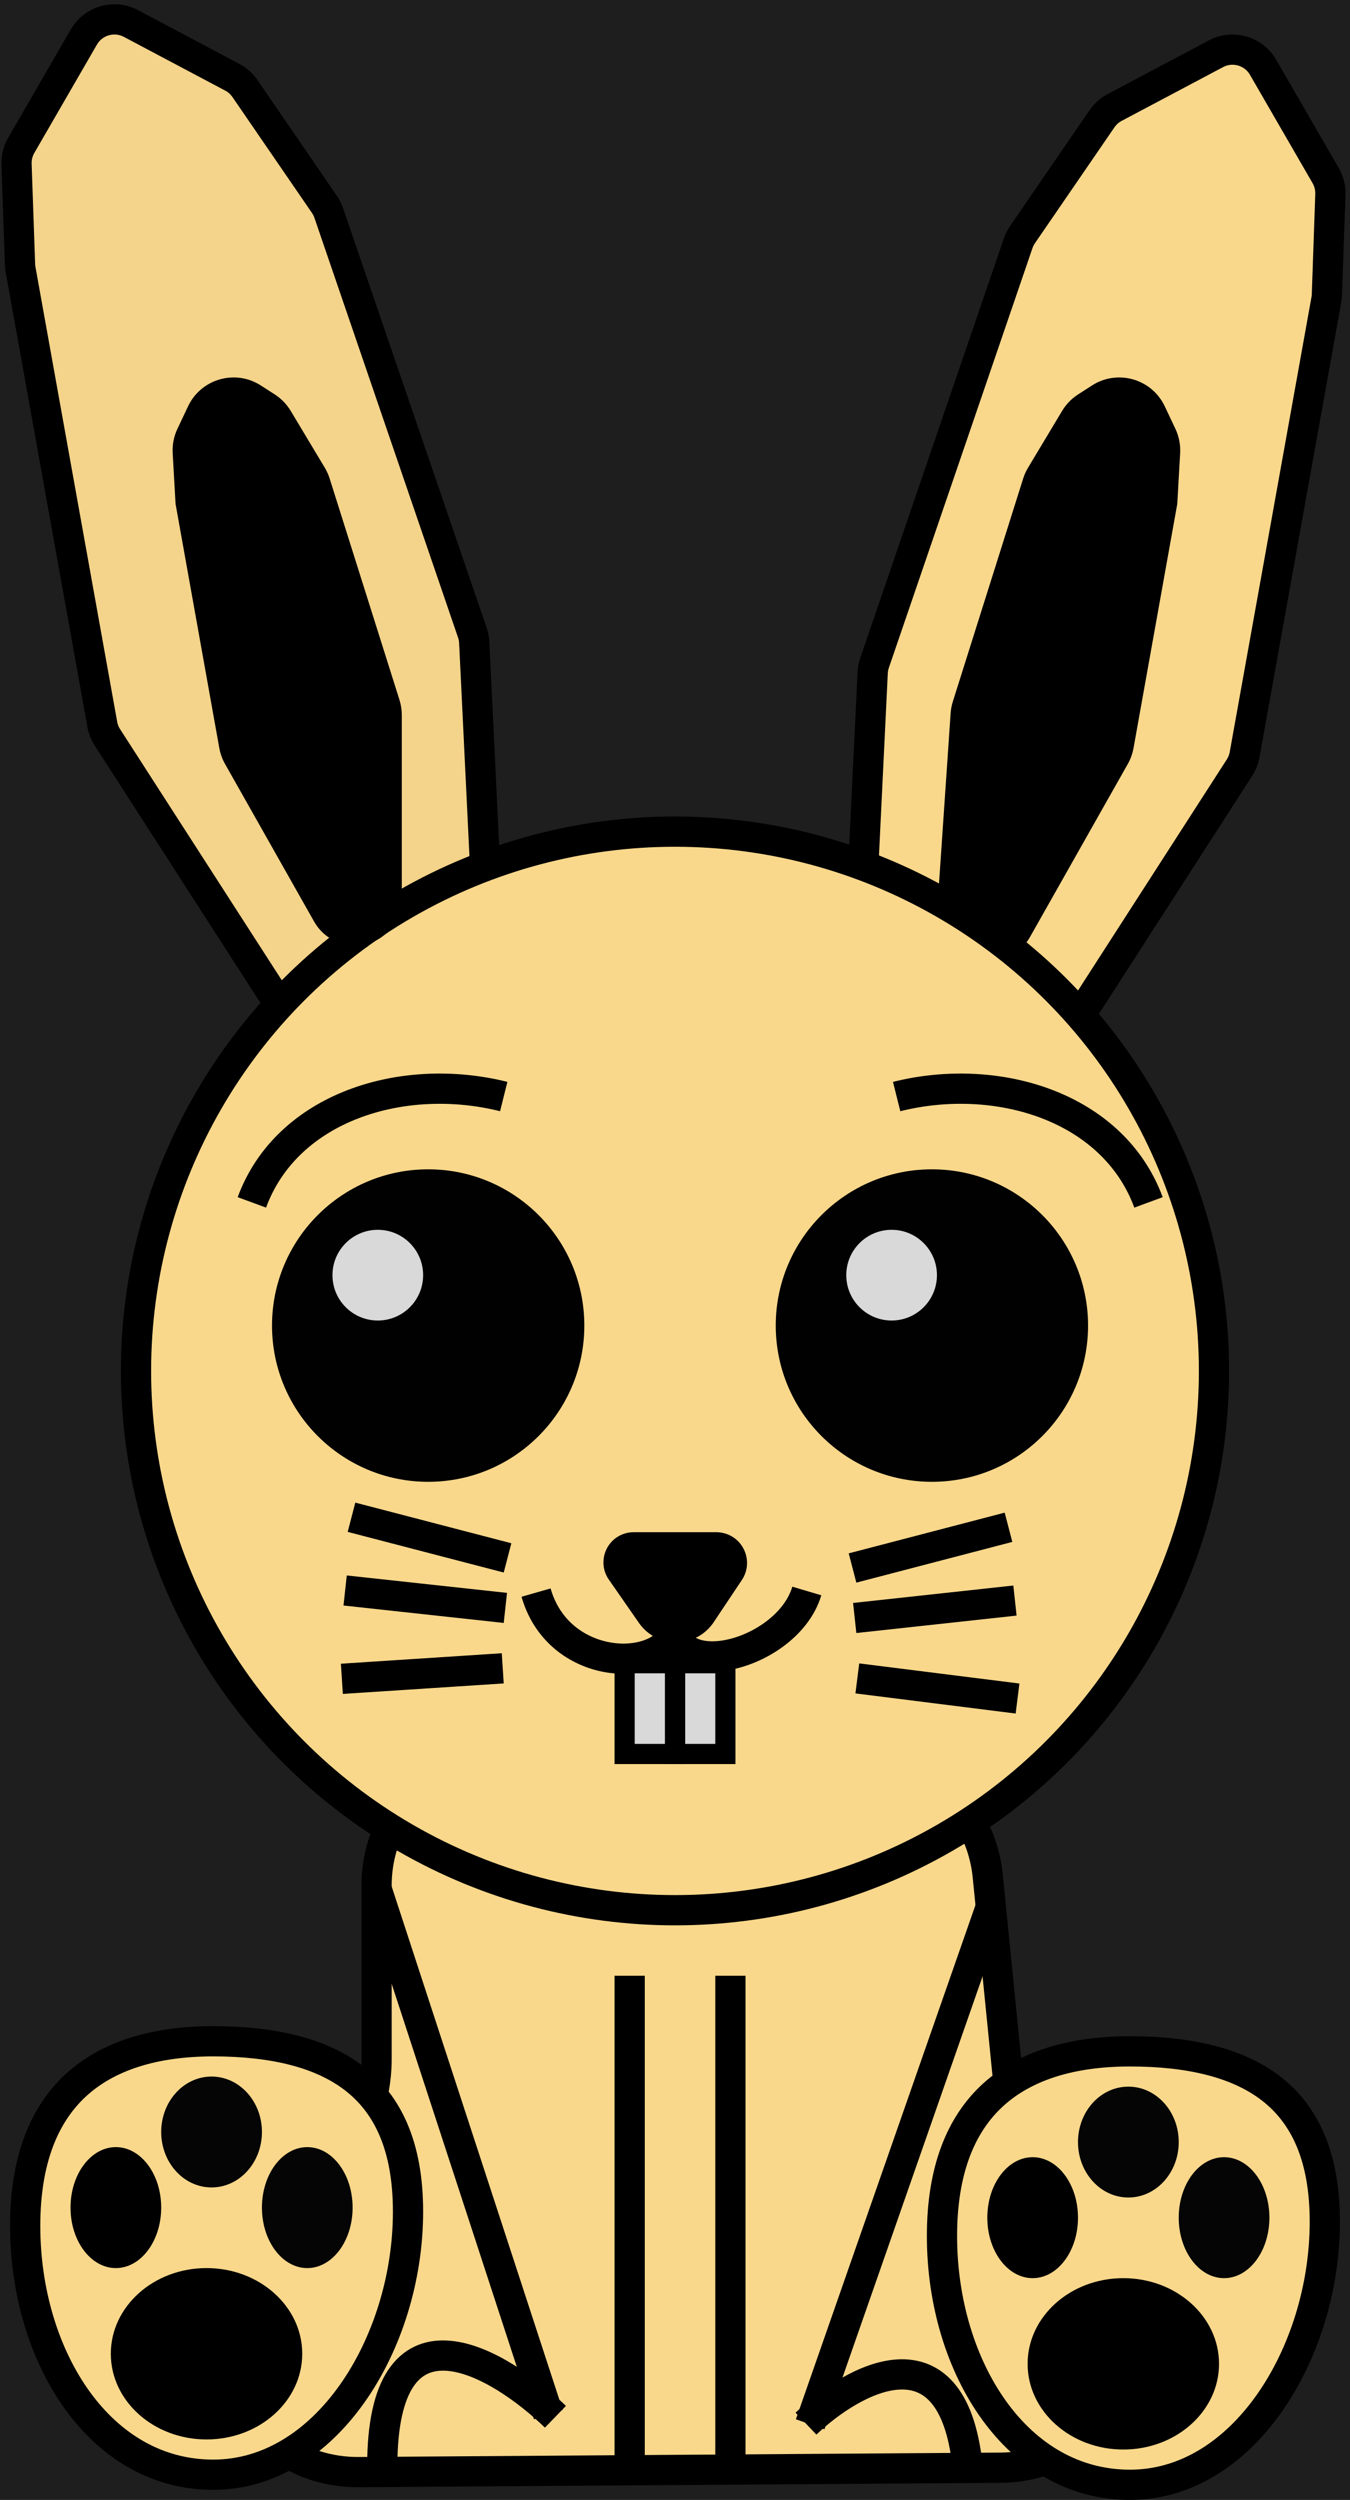 <svg width="134" height="248" viewBox="0 0 134 248" fill="none" xmlns="http://www.w3.org/2000/svg">
<rect width="134" height="248" fill="#1E1E1E"/>
<path id="Polygon 4" d="M99.301 244.804L35.646 245.241C23.441 245.325 17.399 230.456 26.204 222.003L32.305 216.146C35.546 213.034 37.378 208.736 37.378 204.243V187.024C37.378 181.564 40.667 176.641 45.711 174.552L62.092 167.765C65.401 166.394 69.118 166.394 72.427 167.765L89.774 174.952C94.37 176.856 97.546 181.133 98.04 186.082L100.072 206.421C100.385 209.556 101.588 212.535 103.541 215.007L109.803 222.938C116.767 231.756 110.538 244.727 99.301 244.804Z" fill="#F9D88C" stroke="black" stroke-width="3"/>
<line id="Line 1" x1="72.5" y1="196" x2="72.5" y2="245" stroke="black" stroke-width="3"/>
<line id="Line 2" x1="62.5" y1="196" x2="62.5" y2="245" stroke="black" stroke-width="3"/>
<line id="Line 3" x1="37.426" y1="187.534" x2="54.426" y2="239.534" stroke="black" stroke-width="3"/>
<line id="Line 4" x1="98.444" y1="188.896" x2="80.416" y2="240.495" stroke="black" stroke-width="3"/>
<path id="Vector 7" d="M37.95 243.912C38.294 227.636 49.548 234.355 55.132 239.75" stroke="black" stroke-width="3"/>
<path id="Vector 9" d="M96.02 244.479C94.459 230.54 84.69 235.973 80 240.432" stroke="black" stroke-width="3"/>
<path id="Polygon 8" d="M95.79 113.149L86.885 109.498C85.513 108.936 84.644 107.571 84.716 106.09L86.623 66.728C86.639 66.4 86.701 66.075 86.808 65.764L101.065 24.124C101.168 23.824 101.311 23.539 101.491 23.277L109.385 11.778C109.705 11.312 110.133 10.93 110.632 10.666L120.701 5.331C122.364 4.45 124.427 5.042 125.369 6.672L131.585 17.421C131.914 17.989 132.076 18.638 132.053 19.294L131.707 29.23C131.701 29.397 131.684 29.563 131.654 29.728L123.538 74.871C123.456 75.325 123.285 75.759 123.035 76.147L100.06 111.806C99.146 113.224 97.351 113.789 95.79 113.149Z" fill="#F9D88C" stroke="black" stroke-width="3"/>
<path id="Polygon 10" d="M108.388 38.241C110.927 36.607 114.325 37.579 115.615 40.31L116.669 42.541C117.025 43.296 117.187 44.127 117.14 44.96L116.855 49.989L112.514 74.207C112.414 74.762 112.222 75.296 111.945 75.787L102.242 92.943C100.984 95.169 98.233 96.063 95.906 95.002V95.002C94.037 94.151 92.892 92.23 93.032 90.18L94.358 70.761C94.385 70.366 94.459 69.975 94.578 69.597L101.56 47.469C101.678 47.096 101.84 46.737 102.041 46.401L105.426 40.761C105.821 40.103 106.362 39.545 107.007 39.13L108.388 38.241Z" fill="black"/>
<path id="Polygon 9" d="M37.904 110.149L46.809 106.498C48.181 105.936 49.05 104.571 48.978 103.09L47.071 63.728C47.055 63.4 46.992 63.075 46.886 62.764L32.629 21.124C32.526 20.824 32.383 20.539 32.203 20.277L24.309 8.778C23.989 8.312 23.561 7.93 23.062 7.666L12.993 2.331C11.329 1.45 9.267 2.042 8.324 3.672L2.109 14.421C1.78 14.989 1.618 15.638 1.641 16.294L1.987 26.23C1.992 26.397 2.01 26.563 2.04 26.728L10.156 71.871C10.238 72.325 10.409 72.759 10.659 73.147L33.634 108.806C34.548 110.224 36.343 110.789 37.904 110.149Z" fill="#F9D88C" fill-opacity="0.976" stroke="black" stroke-width="3"/>
<circle id="Ellipse 9" cx="67" cy="136" r="53.5" fill="#F9D88C" stroke="black" stroke-width="3"/>
<circle id="Ellipse 2" cx="42.5" cy="131.5" r="15.5" fill="#010101"/>
<circle id="Ellipse 3" cx="37.5" cy="126.5" r="4.5" fill="#D9D9D9"/>
<circle id="Ellipse 7" cx="92.5" cy="131.5" r="15.5" fill="#010101"/>
<circle id="Ellipse 8" cx="88.5" cy="126.5" r="4.5" fill="#D9D9D9"/>
<path id="Polygon 1" d="M63.451 161.042C65.213 163.504 68.856 163.555 70.687 161.143L70.764 161.042L73.636 156.741C74.796 155.004 73.904 152.641 71.886 152.103V152.103C71.63 152.035 71.366 152 71.1 152H67H62.892C62.632 152 62.373 152.034 62.121 152.101V152.101C60.116 152.636 59.25 154.998 60.434 156.702L63.451 161.042V161.042Z" fill="black"/>
<path id="Vector 4" d="M25 119.281C28.5 109.781 40 106.281 50 108.781" stroke="black" stroke-width="3"/>
<path id="Vector 5" d="M114 119.281C110.5 109.781 99 106.281 89 108.781" stroke="black" stroke-width="3"/>
<line id="Line 5" x1="84.621" y1="155.549" x2="100.103" y2="151.51" stroke="black" stroke-width="3"/>
<line id="Line 6" x1="84.838" y1="160.509" x2="100.744" y2="158.78" stroke="black" stroke-width="3"/>
<path id="Line 7" d="M85.098 166.503L101 168.5" stroke="black" stroke-width="3"/>
<line id="Line 8" y1="-1.5" x2="16" y2="-1.5" transform="matrix(-0.968 -0.252 -0.252 0.968 50 156)" stroke="black" stroke-width="3"/>
<line id="Line 9" y1="-1.5" x2="16" y2="-1.5" transform="matrix(-0.994 -0.108 -0.108 0.994 50 161)" stroke="black" stroke-width="3"/>
<line id="Line 10" y1="-1.5" x2="16" y2="-1.5" transform="matrix(-0.998 0.065 0.065 0.998 50 167)" stroke="black" stroke-width="3"/>
<path id="Vector 10" d="M80.083 157.831C78.04 164.723 64.54 167.723 67.04 158.723" stroke="black" stroke-width="3"/>
<path id="Vector 11" d="M53.208 157.99C55.825 167.147 69.208 165.99 67.166 158.988" stroke="black" stroke-width="3"/>
<rect id="Rectangle 1" x="67" y="165" width="5" height="9" fill="#D9D9D9" stroke="black" stroke-width="2"/>
<rect id="Rectangle 2" x="62" y="165" width="5" height="9" fill="#D9D9D9" stroke="black" stroke-width="2"/>
<path id="Ellipse 15" d="M131.5 220.4C131.5 226.948 129.439 233.541 125.952 238.463C122.467 243.38 117.668 246.5 112.164 246.5C106.607 246.5 101.986 243.681 98.702 239.157C95.404 234.611 93.5 228.385 93.5 221.815C93.5 215.267 95.386 210.763 98.506 207.879C101.647 204.976 106.27 203.5 112.164 203.5C118.139 203.5 122.952 204.659 126.249 207.25C129.476 209.785 131.5 213.894 131.5 220.4Z" fill="#F9D88C" stroke="black" stroke-width="3"/>
<ellipse id="Ellipse 10" cx="102.5" cy="220" rx="4.5" ry="6" fill="black"/>
<ellipse id="Ellipse 14" cx="111.5" cy="234.5" rx="9.5" ry="8.5" fill="black"/>
<ellipse id="Ellipse 12" cx="121.5" cy="220" rx="4.5" ry="6" fill="#050505"/>
<ellipse id="Ellipse 11" cx="112" cy="212.5" rx="5" ry="5.5" fill="#050505"/>
<path id="Ellipse 16" d="M40.5 219.4C40.5 225.948 38.439 232.541 34.952 237.463C31.467 242.38 26.668 245.5 21.164 245.5C15.607 245.5 10.986 242.681 7.702 238.157C4.404 233.611 2.5 227.385 2.5 220.815C2.5 214.267 4.386 209.763 7.506 206.879C10.647 203.976 15.27 202.5 21.164 202.5C27.139 202.5 31.952 203.659 35.249 206.25C38.476 208.785 40.5 212.894 40.5 219.4Z" fill="#F9D88C" stroke="black" stroke-width="3"/>
<ellipse id="Ellipse 17" cx="11.5" cy="219" rx="4.5" ry="6" fill="black"/>
<ellipse id="Ellipse 18" cx="20.5" cy="233.5" rx="9.5" ry="8.5" fill="black"/>
<ellipse id="Ellipse 19" cx="30.5" cy="219" rx="4.5" ry="6" fill="#050505"/>
<ellipse id="Ellipse 20" cx="21" cy="211.5" rx="5" ry="5.5" fill="#050505"/>
<path id="Polygon 11" d="M25.893 38.241C23.353 36.607 19.956 37.579 18.666 40.31L17.611 42.541C17.255 43.296 17.093 44.127 17.141 44.96L17.426 49.989L21.767 74.207C21.866 74.762 22.059 75.296 22.336 75.787L31.179 91.424C32.715 94.14 36.436 94.604 38.592 92.349V92.349C39.42 91.483 39.882 90.331 39.882 89.133L39.882 70.936C39.882 70.426 39.804 69.919 39.651 69.432L32.72 47.469C32.602 47.096 32.441 46.737 32.239 46.401L28.855 40.761C28.46 40.103 27.919 39.545 27.274 39.13L25.893 38.241Z" fill="black"/>
</svg>
